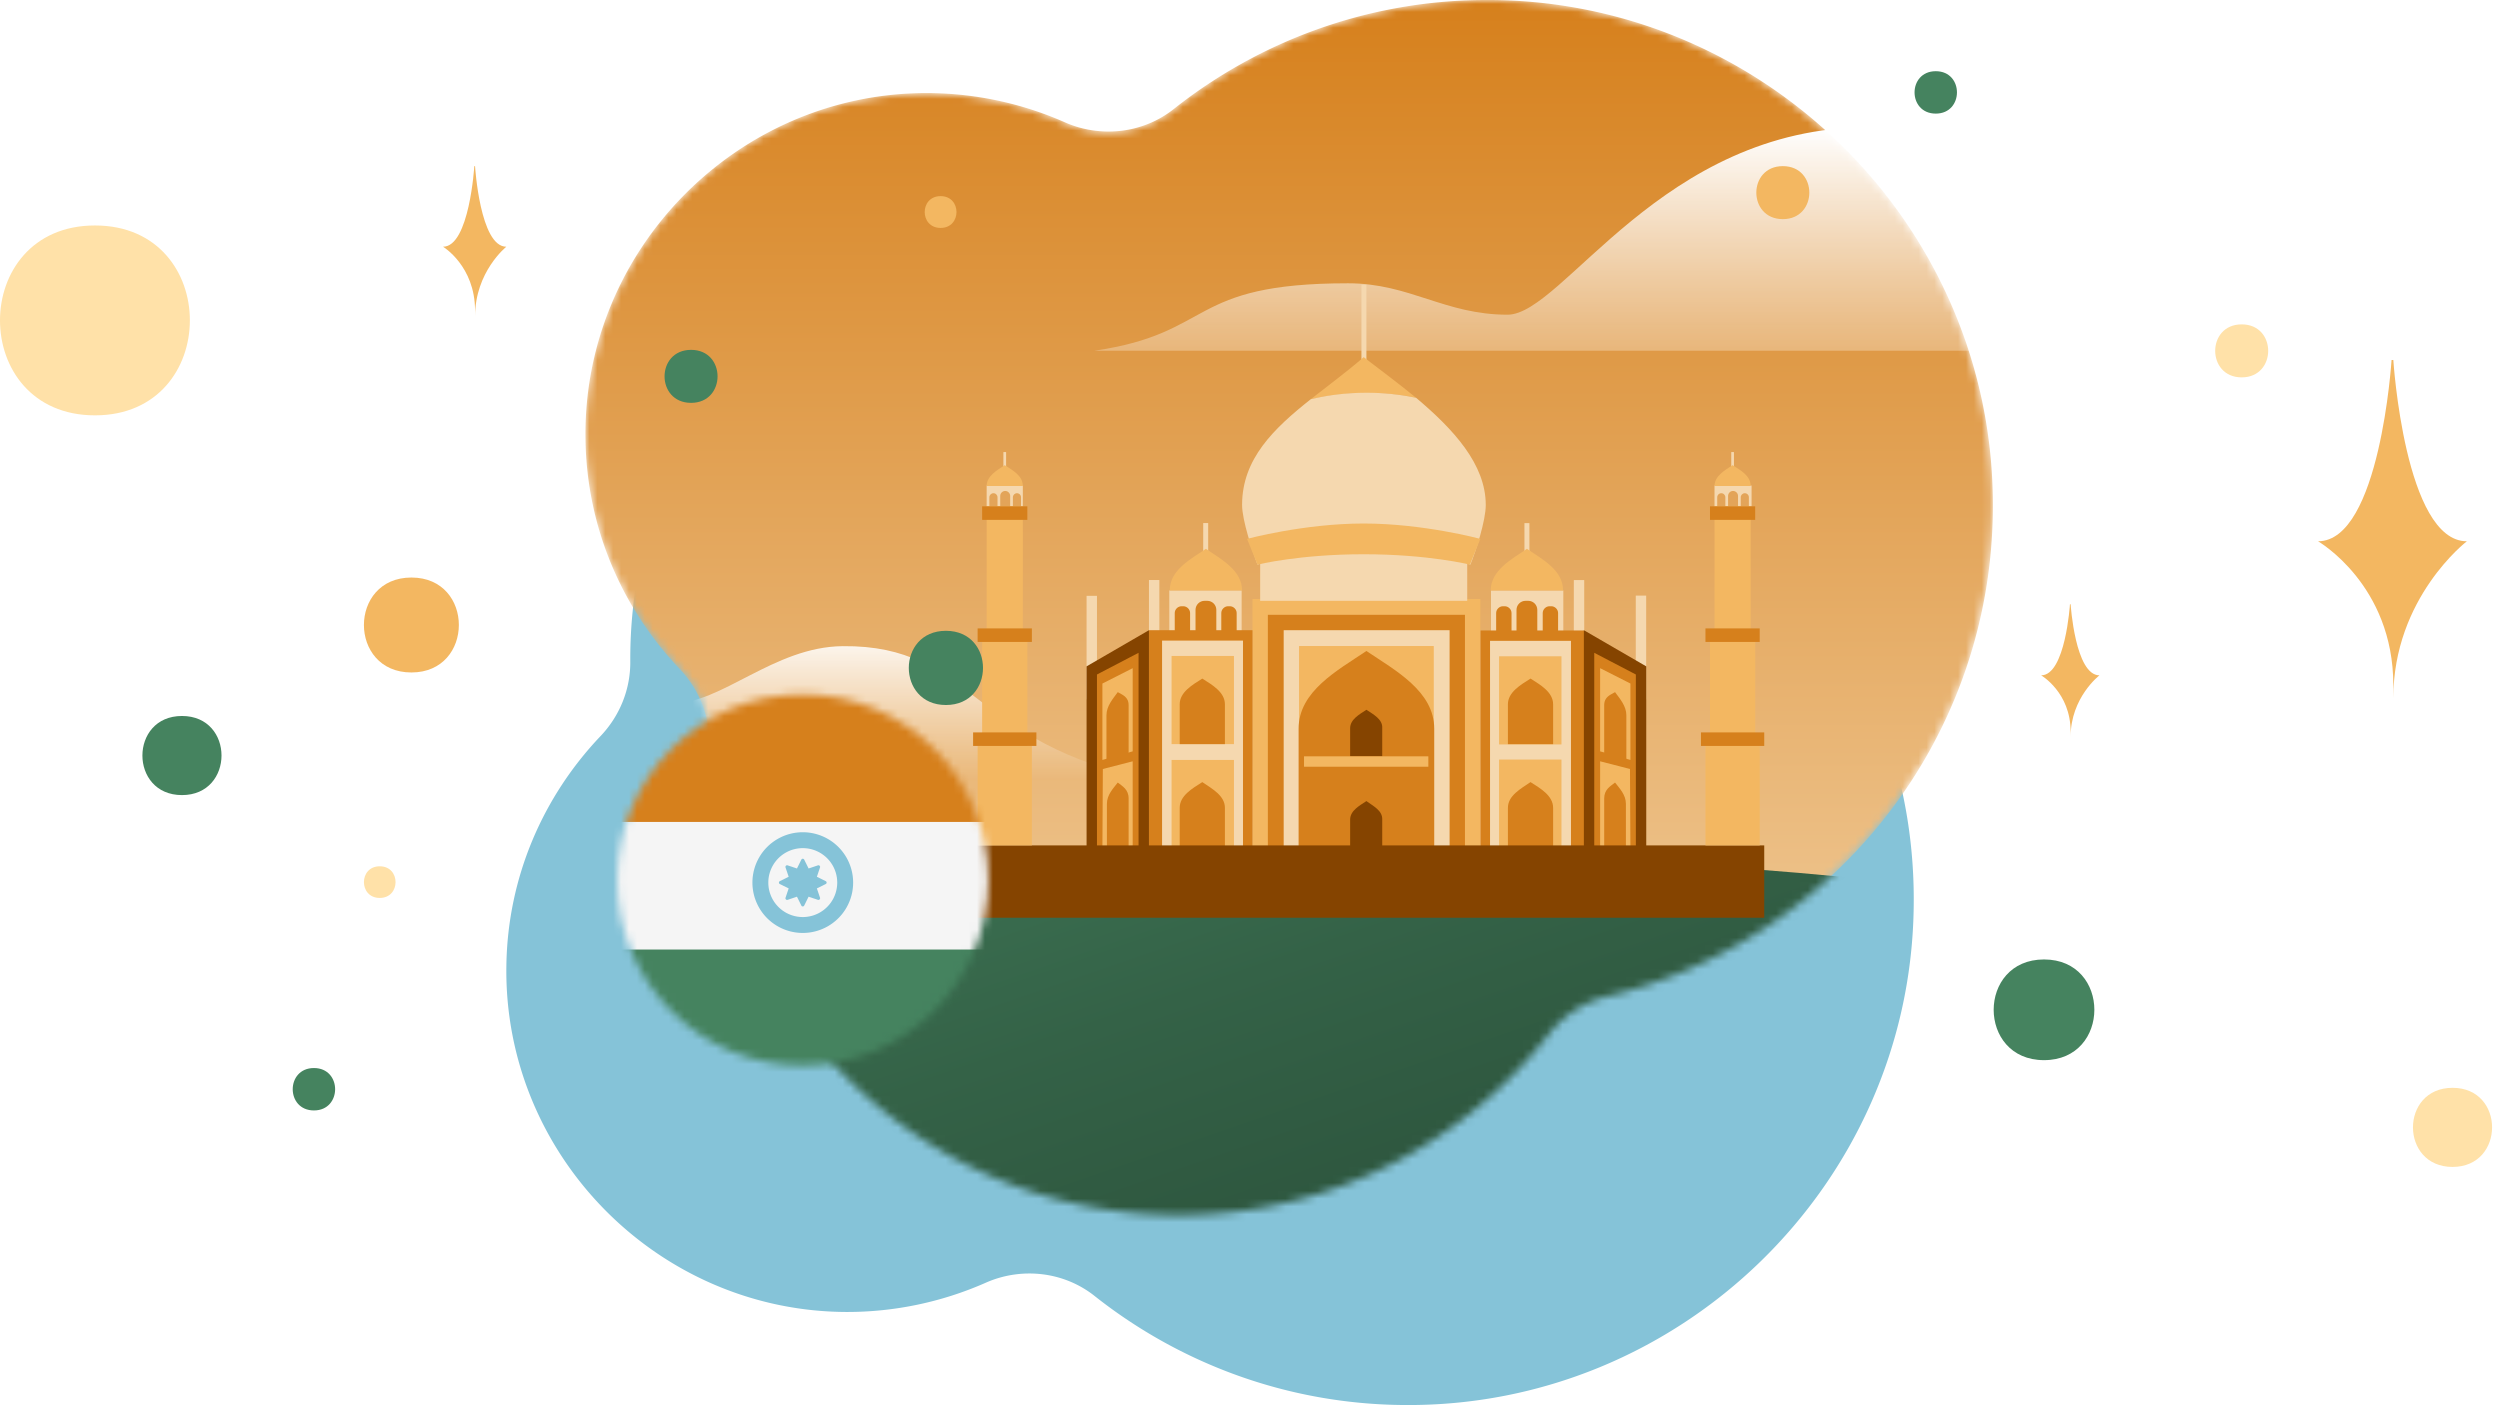<svg width="316" height="178" fill="none" xmlns="http://www.w3.org/2000/svg">
  <path fill="#fff" d="M0 0h316v178H0z"/>
  <path d="M241.888 114.837c-.549 34.896-29.509 63.086-64.459 62.757-14.728-.11-28.301-5.276-39.017-13.739-3.902-3.132-9.287-3.736-13.848-1.703a43.358 43.358 0 01-17.53 3.682c-23.905-.055-43.413-19.893-43.028-43.798.165-11.21 4.67-21.377 11.87-28.96 2.472-2.583 3.846-5.99 3.791-9.562v-.22C79.667 50.542 106.21 24 138.961 24c19.014 0 35.885 8.957 46.765 22.806 1.869 2.417 4.452 4.121 7.419 4.835 28.356 6.87 49.293 32.643 48.743 63.196z" fill="#85C3D8"/>
  <mask id="a" mask-type="alpha" maskUnits="userSpaceOnUse" x="74" y="0" width="178" height="154">
    <path d="M251.888 62.76C251.339 27.863 222.379-.328 187.429.002c-14.728.11-28.301 5.275-39.017 13.738-3.902 3.132-9.287 3.737-13.848 1.704a43.358 43.358 0 00-17.53-3.682c-23.905.055-43.413 19.893-43.028 43.797.165 11.21 4.67 21.377 11.87 28.96 2.472 2.583 3.846 5.99 3.791 9.563v.22c0 32.751 26.542 59.294 59.294 59.294 19.014 0 35.885-8.958 46.765-22.806 1.869-2.418 4.452-4.121 7.419-4.836 28.356-6.869 49.293-32.642 48.743-63.196z" fill="#9ACECA"/>
  </mask>
  <g mask="url(#a)">
    <path d="M251.888 62.76C251.339 27.863 222.379-.328 187.429.002c-14.728.11-28.301 5.275-39.017 13.738-3.902 3.132-9.287 3.737-13.848 1.704a43.358 43.358 0 00-17.53-3.682c-23.905.055-43.413 19.893-43.028 43.797.165 11.21 4.67 21.377 11.87 28.96 2.472 2.583 3.846 5.99 3.791 9.563v.22c0 32.751 26.542 59.294 59.294 59.294 19.014 0 35.885-8.958 46.765-22.806 1.869-2.418 4.452-4.121 7.419-4.836 28.356-6.869 49.293-32.642 48.743-63.196z" fill="url(#paint0_linear)"/>
    <path d="M294.783 27.403c-8.733.087-15.331 7.348-21.623 7.237-6.291-.11-15.792-18.56-36.929-18.56-26.236 0-38.629 23.698-45.673 23.698-7.958 0-12.367-3.97-20.164-3.97-20.45 0-16.765 6.301-32.071 8.523h195.576c-23.082-4.553-22.574-17.092-39.116-16.928z" fill="url(#paint1_linear)"/>
    <path d="M106.505 81.675c-8.733.087-15.331 7.348-21.623 7.237-6.291-.11-15.792-18.559-36.929-18.559-26.236 0-38.629 23.697-45.673 23.697-7.958 0-12.367-3.97-20.165-3.97-20.45 0-16.764 6.302-32.07 8.523H145.62c-23.081-4.553-22.573-17.092-39.115-16.928z" fill="url(#paint2_linear)"/>
    <path d="M179.997 306.203c129.66 0 234.77-44.298 234.77-98.943 0-54.644-105.11-98.942-234.77-98.942-129.66 0-234.77 44.298-234.77 98.942 0 54.645 105.11 98.943 234.77 98.943z" fill="url(#paint3_linear)"/>
  </g>
  <g clip-path="url(#clip0)">
    <path d="M187.114 75.714h-28.8v31.429h28.8V75.714z" fill="#F3B761"/>
    <path d="M138.657 75.314h-1.314V88.4h1.314V75.314zM146.543 73.314h-1.314V88.4h1.314V73.314zM156.943 74.629H147.8v5.257h9.143v-5.257z" fill="#F5D8AF"/>
    <path d="M153.743 79.886h-2.629v-2.8c0-.629.515-1.143 1.143-1.143h.343c.629 0 1.143.514 1.143 1.143v2.8zM150.428 79.886h-1.942v-2.4c0-.457.4-.857.857-.857h.228c.457 0 .857.4.857.857v2.4z" fill="#D6801C"/>
    <path d="M152.714 66.114h-.628v3.943h.628v-3.943zM172.714 36h-.628v10.457h.628V36z" fill="#F5D8AF"/>
    <path d="M156.314 79.886h-1.943v-2.4c0-.457.4-.857.857-.857h.229c.457 0 .857.4.857.857v2.4z" fill="#D6801C"/>
    <path d="M152.429 69.371c-1.943 1.315-4.572 2.686-4.572 5.258H157c0-2.515-2.629-3.943-4.571-5.258z" fill="#F3B761"/>
    <path d="M127.171 57.143h-.342v1.943h.342v-1.943zM124.714 61.371V64h.343v-1.143c0-.285.229-.514.514-.514.286 0 .515.228.515.514V64h.343v-1.314c0-.343.285-.629.628-.629s.629.286.629.629V64h.343v-1.143c0-.285.228-.514.514-.514.286 0 .514.228.514.514V64h.229v-2.629h-4.572z" fill="#F5D8AF"/>
    <path d="M127 58.8c-.971.629-2.286 1.371-2.286 2.629h4.572c0-1.315-1.315-2-2.286-2.629z" fill="#F3B761"/>
    <path d="M158.314 79.657h-13.085v27.486h13.085V79.657z" fill="#D6801C"/>
    <path d="M157.114 80.971h-10.228v26.172h10.228V80.971z" fill="#F5D8AF"/>
    <path d="M155.971 82.914h-7.885v11.143h7.885V82.914z" fill="#F3B761"/>
    <path d="M145.228 107.143h-7.885V84.229l7.885-4.572v27.486z" fill="#854400"/>
    <path d="M143.914 107.795h-5.257V85.257l5.257-2.743v25.281zM185.171 77.714h-24.914V107.2h24.914V77.714z" fill="#D6801C"/>
    <path d="M183.229 79.657h-20.972v27.486h20.972V79.657z" fill="#F5D8AF"/>
    <path d="M181.229 81.657H164.2V107.2h17.029V81.657z" fill="#F3B761"/>
    <path d="M172.714 82.286c-3.657 2.457-8.571 5.085-8.571 9.828V107.2h17.143V92.114c0-4.743-4.915-7.371-8.572-9.828z" fill="#D6801C"/>
    <path d="M172.714 89.714c-.857.572-2.057 1.2-2.057 2.343V95.6h4.057V92c.058-1.086-1.142-1.714-2-2.286zM172.714 101.257c-.857.572-2.057 1.2-2.057 2.343v3.543h4.057V103.6c.058-1.143-1.142-1.714-2-2.343z" fill="#854400"/>
    <path d="M180.543 95.6h-15.714v1.314h15.714V95.6z" fill="#F3B761"/>
    <path d="M151.971 85.771c-1.257.8-2.857 1.715-2.857 3.258v5.028h5.715V89.03c0-1.543-1.6-2.458-2.858-3.258z" fill="#D6801C"/>
    <path d="M143.171 94.972l-3.828 1.085V86.4l3.828-1.943v10.515z" fill="#F3B761"/>
    <path d="M141.286 87.486c-.629.857-1.429 1.771-1.429 2.914v6.057l2.8-1.257v-6.057c0-1.086-.8-1.314-1.371-1.657z" fill="#D6801C"/>
    <path d="M143.171 106.914l-3.828.286.057-10 3.771-.971v10.685z" fill="#F3B761"/>
    <path d="M141.286 98.914c-.572.743-1.372 1.543-1.372 2.686v6.171l2.743-.685v-6.172c0-1.143-.8-1.543-1.371-2z" fill="#D6801C"/>
    <path d="M155.971 96.057h-7.885V107.2h7.885V96.057z" fill="#F3B761"/>
    <path d="M151.971 98.857c-1.257.8-2.857 1.714-2.857 3.257v5.029h5.715v-5.029c0-1.543-1.6-2.4-2.858-3.257z" fill="#D6801C"/>
    <path d="M206.762 88.372h1.315V75.286h-1.315v13.086zM198.931 88.407h1.314V73.322h-1.314v15.085zM188.461 79.889h9.143v-5.257h-9.143v5.257z" fill="#F5D8AF"/>
    <path d="M191.686 79.886h2.628v-2.8c0-.629-.514-1.143-1.142-1.143h-.343c-.629 0-1.143.514-1.143 1.143v2.8zM195 79.886h1.943v-2.4c0-.457-.4-.857-.857-.857h-.229c-.457 0-.857.4-.857.857v2.4z" fill="#D6801C"/>
    <path d="M192.69 70.066h.628v-3.943h-.628v3.943z" fill="#F5D8AF"/>
    <path d="M189.114 79.886h1.943v-2.4c0-.457-.4-.857-.857-.857h-.229c-.457 0-.857.4-.857.857v2.4z" fill="#D6801C"/>
    <path d="M193 69.371c1.943 1.315 4.571 2.686 4.571 5.258h-9.143c0-2.515 2.629-3.943 4.572-5.258z" fill="#F3B761"/>
    <path d="M187.142 107.178h13.086V79.692h-13.086v27.486z" fill="#D6801C"/>
    <path d="M188.341 107.173h10.229V81.002h-10.229v26.171z" fill="#F5D8AF"/>
    <path d="M189.484 94.097h7.885V82.954h-7.885v11.143z" fill="#F3B761"/>
    <path d="M200.2 107.143h7.886V84.229l-7.886-4.572v27.486z" fill="#854400"/>
    <path d="M201.514 107.269h5.258V85.257l-5.258-2.743v24.755zM193.457 85.771c1.257.8 2.857 1.715 2.857 3.258v5.028H190.6V89.03c0-1.543 1.6-2.458 2.857-3.258z" fill="#D6801C"/>
    <path d="M202.257 94.972l3.829 1.085V86.4l-3.829-1.943v10.515z" fill="#F3B761"/>
    <path d="M204.143 87.486c.628.857 1.428 1.771 1.428 2.914v6.057l-2.8-1.257v-6.057c0-1.086.8-1.314 1.372-1.657z" fill="#D6801C"/>
    <path d="M202.257 106.914l3.829.286-.057-10-3.772-.971v10.685z" fill="#F3B761"/>
    <path d="M204.143 98.914c.571.743 1.371 1.543 1.371 2.686v6.171l-2.743-.685v-6.172c0-1.143.8-1.543 1.372-2z" fill="#D6801C"/>
    <path d="M189.484 107.15h7.885V96.008h-7.885v11.142z" fill="#F3B761"/>
    <path d="M193.457 98.857c1.257.8 2.857 1.714 2.857 3.257v5.029H190.6v-5.029c0-1.543 1.6-2.4 2.857-3.257z" fill="#D6801C"/>
    <path d="M223 106.857H123V116h100v-9.143z" fill="#854400"/>
    <path d="M185.457 68.743h-26.171v7.2h26.171v-7.2z" fill="#F5D8AF"/>
    <path d="M179 50.286c-2.171-1.772-4.457-3.486-6.628-5.143-2.172 1.886-4.515 3.6-6.686 5.314 4.514-1.029 9.371-1.029 13.314-.171z" fill="#F3B761"/>
    <path d="M179 50.286c-4-.858-8.8-.915-13.314.171C161 54.171 157 58 157 63.828c0 1.943 1.314 5.83 1.943 7.543l13.143-3.942 13.771 3.942c.686-1.714 1.943-5.542 1.943-7.542 0-5.143-4.057-9.543-8.8-13.543z" fill="#F5D8AF"/>
    <path d="M130.429 94.286h-6.857v12.571h6.857V94.286zM129.857 80.571h-5.714v13.715h5.714V80.57zM185.8 71.371s-5.257-1.314-13.429-1.314c-8.171 0-13.428 1.314-13.428 1.314l-1.315-3.257s7.2-1.943 14.743-1.943 14.743 1.943 14.743 1.943l-1.314 3.257z" fill="#F3B761"/>
    <path d="M129.286 64h-4.572v17.714h4.572V64z" fill="#F3B761"/>
    <path d="M131 92.571h-8v1.715h8V92.57zM130.429 79.429h-6.857v1.714h6.857v-1.714zM129.857 64h-5.714v1.714h5.714V64z" fill="#D6801C"/>
    <path d="M219.171 57.143h-.342v1.943h.342v-1.943zM216.714 61.371V64h.343v-1.143c0-.285.229-.514.515-.514.285 0 .514.228.514.514V64h.343v-1.314c0-.343.285-.629.628-.629s.629.286.629.629V64h.343v-1.143c0-.285.228-.514.514-.514.286 0 .514.228.514.514V64h.343v-2.629h-4.686z" fill="#F5D8AF"/>
    <path d="M219 58.8c-.971.629-2.286 1.371-2.286 2.629h4.572c0-1.315-1.315-2-2.286-2.629zM222.428 94.286h-6.857v12.571h6.857V94.286zM221.857 80.571h-5.714v13.715h5.714V80.57z" fill="#F3B761"/>
    <path d="M221.286 64h-4.572v17.714h4.572V64z" fill="#F3B761"/>
    <path d="M223 92.571h-8v1.715h8V92.57zM222.428 79.429h-6.857v1.714h6.857v-1.714zM221.857 64h-5.714v1.714h5.714V64z" fill="#D6801C"/>
  </g>
  <mask id="b" mask-type="alpha" maskUnits="userSpaceOnUse" x="78" y="87" width="47" height="48">
    <circle cx="101.471" cy="111.225" r="23.451" fill="#fff"/>
  </mask>
  <g mask="url(#b)">
    <path d="M101.471 134.676c-12.952 0-23.45-10.499-23.45-23.451 0-12.953 10.498-23.451 23.45-23.451 12.953 0 23.451 10.498 23.451 23.451 0 12.95-10.498 23.451-23.451 23.451z" fill="#fff"/>
    <path d="M130.785 81.91H72.158v58.628h58.627V81.911z" fill="#F5F5F5"/>
    <path fill="#45835F" d="M72.157 120.019h58.627v20.52H72.157z"/>
    <path fill="#D6801C" d="M72.157 81.911h58.627v21.985H72.157z"/>
  </g>
  <path fill-rule="evenodd" clip-rule="evenodd" d="M101.471 115.915a4.355 4.355 0 100-8.71 4.355 4.355 0 000 8.71zm0 2.01a6.365 6.365 0 100-12.73 6.365 6.365 0 000 12.73z" fill="#85C3D8"/>
  <path d="M104.371 111.377l-1.117-.553.4-1.188c.047-.153-.106-.306-.259-.259l-1.189.4-.553-1.118a.202.202 0 00-.364 0l-.553 1.118-1.189-.4c-.153-.047-.306.106-.259.259l.4 1.188-1.118.553a.203.203 0 000 .365l1.118.553-.4 1.188c-.047.153.106.306.26.259l1.188-.4.553 1.118c.07.153.294.153.364 0l.553-1.118 1.189.4c.153.047.306-.106.259-.259l-.4-1.188 1.117-.553a.203.203 0 000-.365z" fill="#85C3D8"/>
  <path d="M12.007 52.5c15.973 0 16.009-24 0-24-16.01 0-16.01 24 0 24z" fill="#FFE1A8"/>
  <path d="M23.003 100.5c6.655 0 6.67-10 0-10s-6.67 10 0 10z" fill="#45835F"/>
  <path d="M310.003 147.5c6.655 0 6.67-10 0-10-6.671 0-6.671 10 0 10z" fill="#FFE1A8"/>
  <path d="M258.367 134.003c8.472 0 8.49-12.728 0-12.728-8.489 0-8.489 12.728 0 12.728zM119.564 89.114c6.244 0 6.257-9.38 0-9.38s-6.257 9.38 0 9.38zM87.352 50.922c4.46 0 4.47-6.7 0-6.7s-4.47 6.7 0 6.7z" fill="#45835F"/>
  <path d="M52.003 85c7.987 0 8.005-12 0-12-8.004 0-8.004 12 0 12zM118.893 28.811c2.675 0 2.681-4.02 0-4.02-2.682 0-2.682 4.02 0 4.02z" fill="#F3B761"/>
  <path d="M244.682 14.36c3.567 0 3.575-5.36 0-5.36-3.576 0-3.576 5.36 0 5.36zM39.682 140.36c3.567 0 3.575-5.36 0-5.36-3.576 0-3.576 5.36 0 5.36z" fill="#45835F"/>
  <path d="M48.001 113.5c2.662 0 2.668-4 0-4s-2.668 4 0 4z" fill="#FFE1A8"/>
  <path d="M225.352 27.7c4.459 0 4.469-6.7 0-6.7s-4.469 6.7 0 6.7z" fill="#F3B761"/>
  <path d="M283.352 47.7c4.459 0 4.469-6.7 0-6.7s-4.469 6.7 0 6.7z" fill="#FFE1A8"/>
  <path d="M261.728 93.134c0-4.98 3.642-7.771 3.642-7.771-3.067 0-3.642-8.98-3.642-8.98h-.086s-.575 8.98-3.642 8.98c0 0 3.728 2.143 3.728 7.123v.648zM302.515 88.25c0-12.71 9.295-19.832 9.295-19.832-7.828 0-9.295-22.918-9.295-22.918h-.22S300.828 68.418 293 68.418c0 0 9.515 5.47 9.515 18.18v1.652zM60.047 40c0-5.649 3.953-8.814 3.953-8.814-3.33 0-3.953-10.186-3.953-10.186h-.094S59.33 31.186 56 31.186c0 0 4.047 2.43 4.047 8.08V40z" fill="#F3B761"/>
  <defs>
    <linearGradient id="paint0_linear" x1="162.95" y1="0" x2="162.95" y2="153.597" gradientUnits="userSpaceOnUse">
      <stop stop-color="#D6801C"/>
      <stop offset="1" stop-color="#F5D8AF"/>
    </linearGradient>
    <linearGradient id="paint1_linear" x1="236.147" y1="55.612" x2="236.147" y2="16.081" gradientUnits="userSpaceOnUse">
      <stop stop-color="#fff" stop-opacity="0"/>
      <stop offset="1" stop-color="#fff"/>
    </linearGradient>
    <linearGradient id="paint2_linear" x1="47.869" y1="98.494" x2="47.869" y2="79.063" gradientUnits="userSpaceOnUse">
      <stop stop-color="#fff" stop-opacity="0"/>
      <stop offset="1" stop-color="#fff"/>
    </linearGradient>
    <linearGradient id="paint3_linear" x1="76.818" y1="256.358" x2="23.222" y2="100.873" gradientUnits="userSpaceOnUse">
      <stop stop-color="#203D2C"/>
      <stop offset=".604" stop-color="#346247"/>
      <stop offset="1" stop-color="#45835F"/>
    </linearGradient>
    <clipPath id="clip0">
      <path fill="#fff" transform="translate(123 16)" d="M0 0h100v100H0z"/>
    </clipPath>
  </defs>
</svg>
